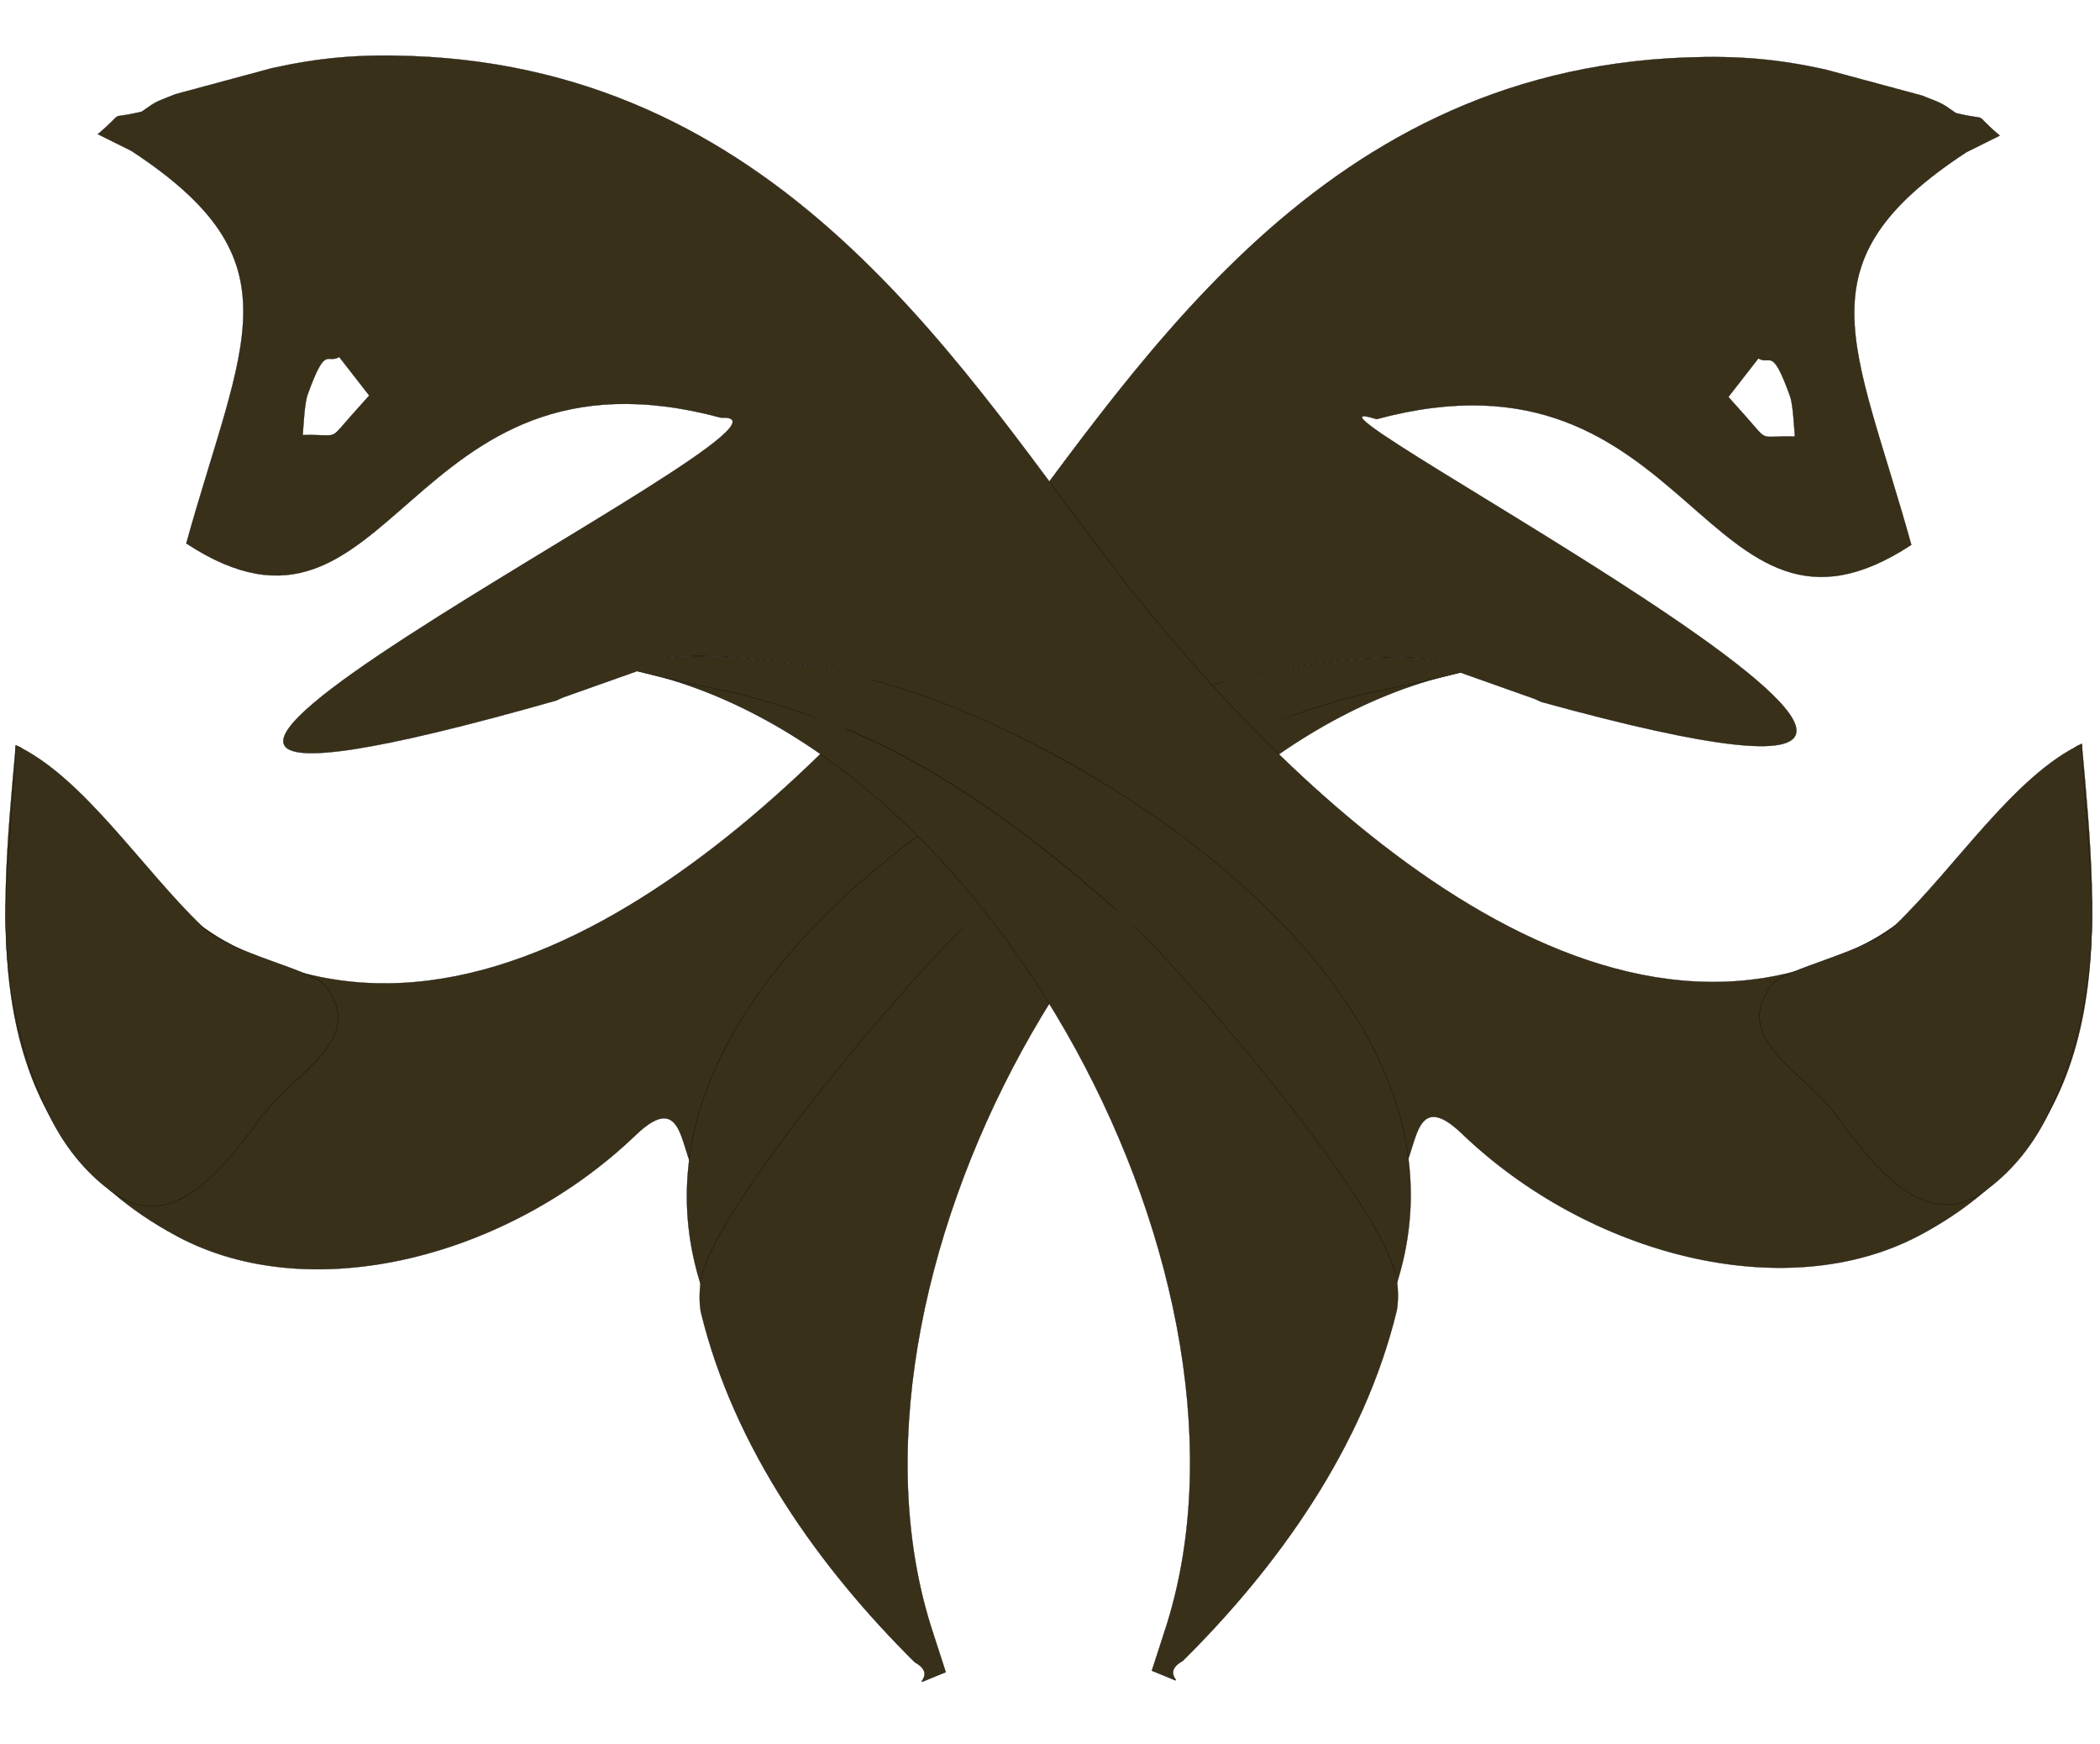 <?xml version="1.0" encoding="UTF-8" standalone="no"?>
<svg
   version="1.1"
   width="2409.449"
   height="2000.646"
   id="svg49"
   viewBox="0 0 2409.449 2000.646"
   sodipodi:docname="Logo.svg"
   inkscape:version="1.1.1 (3bf5ae0d25, 2021-09-20)"
   xmlns:inkscape="http://www.inkscape.org/namespaces/inkscape"
   xmlns:sodipodi="http://sodipodi.sourceforge.net/DTD/sodipodi-0.dtd"
   xmlns:xlink="http://www.w3.org/1999/xlink"
   xmlns="http://www.w3.org/2000/svg"
   xmlns:svg="http://www.w3.org/2000/svg">
  <sodipodi:namedview
     id="namedview51"
     pagecolor="#ffffff"
     bordercolor="#666666"
     borderopacity="1.0"
     inkscape:pageshadow="2"
     inkscape:pageopacity="0.0"
     inkscape:pagecheckerboard="0"
     showgrid="false"
     inkscape:zoom="0.2888649"
     inkscape:cx="1069.7042"
     inkscape:cy="662.93967"
     inkscape:window-width="2160"
     inkscape:window-height="1349"
     inkscape:window-x="-9"
     inkscape:window-y="-9"
     inkscape:window-maximized="1"
     inkscape:current-layer="svg49"
     height="2000.646px" />
  <path
     d="m 2017.493,411.155 c 14.336,8.593 15.343,-15.038 36.365,43.443 3.482,9.689 4.675,36.088 5.536,46.232 -42.199,-1.207 -29.216,7.65 -55.418,-22.009 l -20.928,-23.42 z M 801.784,1349.719 c 89.491,-286.229 282.954,-468.823 605.672,-568.093 65.598,-20.176 252.282,-44.325 268.075,-10.088 l 84.983,30.145 c 2.213,0.873 5.577,2.539 7.68,3.508 819.077,225.853 -357.33,-377.642 -188.738,-324.338 365.054,-98.47 374.894,300.658 613.5,144.225 -65.051,-233.535 -130.482,-323.6 63.115,-450.437 l -11.901,-44.847 c -17.743,-12.251 -13.412,-10.005 -38.682,-20.058 L 2094.488,79.814 c -54.286,-11.971 -99.359,-16.069 -159.941,-13.846 C 1502.026,81.843 1298.192,434.896 1119.825,664.343 953.77,877.948 585.785,1264.594 257.459,1079.409 183.859,1037.895 48.031,899.798 26.889,861.132 c -2.451,-4.484 -5.78,-4.047 -8.7,-6.023 -19.61,215.264 -43.223,440.929 185.08,563.215 154.526,82.771 380.808,23.271 526.038,-116.053 59.424,-57.007 49.745,28.485 72.476,47.447 z"
     style="fill:#383018;fill-rule:evenodd;stroke:#000000;stroke-width:0.283;stroke-linecap:butt;stroke-linejoin:miter;stroke-dasharray:none;fill-opacity:1"
     id="path9" />
  <path
     d="m 804.017,1504.708 c 37.971,157.141 136.845,294.652 245.642,402.411 1.77,-4.061 6.658,-12.933 8.19,-15.398 1.252,-2.009 4.529,-7.104 5.822,-9.152 1.415,-2.245 4.514,-6.525 6.66,-9.863 -131.531,-399.916 203.011,-1014.258 605.199,-1101.168 -72.611,-21.267 -133.911,28.401 -209.506,55.041 -133.49,47.044 -258.134,144.149 -358.76,235.782 -123.368,110.52 -322.32,324.815 -303.248,442.346 z"
     style="fill:#383018;fill-rule:evenodd;stroke:#000000;stroke-width:0.283;stroke-linecap:butt;stroke-linejoin:miter;stroke-dasharray:none;fill-opacity:1"
     id="path11" />
  <path
     d="m 803.737,1472.962 c 7.377,-80.752 245.635,-356.957 303.529,-410.601 100.626,-91.633 225.27,-188.739 358.76,-235.782 110.151,-38.819 111.841,-29.775 209.506,-55.041 -15.792,-34.238 -202.477,-10.088 -268.075,10.088 -217.111,53.204 -713.492,340.962 -603.72,691.336 z"
     style="fill:#383018;fill-rule:evenodd;stroke:#000000;stroke-width:0.283;stroke-linecap:butt;stroke-linejoin:miter;stroke-dasharray:none;fill-opacity:1"
     id="path13" />
  <path
     d="m 2256.072,174.642 38.326,-19.054 c -35.048,-29.875 -7.031,-15.515 -50.227,-25.793 z"
     style="fill:#383018;fill-rule:evenodd;stroke:#000000;stroke-width:0.283;stroke-linecap:butt;stroke-linejoin:miter;stroke-dasharray:none;fill-opacity:1"
     id="path15" />
  <path
     d="m 1049.659,1907.119 c 31.959,17.635 -21.012,33.778 35.474,11.278 l -14.802,-45.691 c -7.272,11.314 -15.229,21.926 -20.672,34.413 z"
     style="fill:#383018;fill-rule:evenodd;stroke:#000000;stroke-width:0.283;stroke-linecap:butt;stroke-linejoin:miter;stroke-dasharray:none;fill-opacity:1"
     id="path17" />
  <path
     d="m 18.188,855.111 c -3.468,81.992 -13.87,156.62 -11.305,219.438 3.46,84.709 23.369,150.004 48.275,202.188 22.422,46.98 50.854,74.093 72.941,90.354 64.977,47.839 120.876,-15.864 169.826,-83.269 39.742,-54.728 123.521,-89.394 75.601,-152.537 -14.537,-19.155 -108.339,-36.666 -140.844,-67.741 C 162.896,996.822 95.404,891.185 18.188,855.111 Z"
     style="fill:#383018;fill-rule:evenodd;stroke:#000000;stroke-width:0.283;stroke-linecap:butt;stroke-linejoin:miter;stroke-dasharray:none;fill-opacity:1"
     id="path19" />
  <path
     d="m 389.207,409.511 c -14.336,8.593 -15.343,-15.038 -36.365,43.443 -3.482,9.689 -4.675,36.088 -5.536,46.232 42.199,-1.207 29.216,7.65 55.418,-22.009 l 20.928,-23.42 z M 1604.916,1348.074 c -89.491,-286.229 -282.954,-468.823 -605.672,-568.093 -65.598,-20.176 -252.282,-44.325 -268.075,-10.088 l -84.983,30.145 c -2.212,0.873 -5.577,2.539 -7.68,3.508 -860.51,244.745 340.063,-332.094 188.738,-324.338 -365.054,-98.47 -374.894,300.658 -613.5,144.225 65.051,-233.535 130.482,-323.6 -63.115,-450.437 l 11.901,-44.847 c 17.743,-12.251 13.413,-10.005 38.682,-20.058 L 312.212,78.169 c 54.286,-11.971 99.359,-16.069 159.941,-13.846 432.521,15.875 636.355,368.928 814.722,598.375 166.055,213.605 534.04,600.251 862.365,415.066 73.601,-41.514 209.429,-179.61 230.57,-218.277 2.451,-4.484 5.78,-4.047 8.7,-6.023 19.61,215.264 43.223,440.929 -185.08,563.215 -154.526,82.771 -380.808,23.271 -526.038,-116.053 -59.424,-57.007 -49.745,28.485 -72.476,47.447 z"
     style="fill:#383018;fill-rule:evenodd;stroke:#050109;stroke-width:0.283;stroke-linecap:butt;stroke-linejoin:miter;stroke-dasharray:none;fill-opacity:1"
     id="path21" />
  <path
     d="m 1602.683,1503.063 c -37.971,157.141 -136.845,294.652 -245.642,402.411 -1.77,-4.061 -6.658,-12.933 -8.19,-15.398 -1.252,-2.009 -4.529,-7.104 -5.822,-9.152 -1.415,-2.245 -4.514,-6.525 -6.66,-9.863 131.531,-399.916 -203.011,-1014.258 -605.199,-1101.168 72.611,-21.267 133.911,28.401 209.506,55.041 133.49,47.044 258.134,144.149 358.76,235.782 123.368,110.52 322.32,324.815 303.248,442.346 z"
     style="fill:#383018;fill-rule:evenodd;stroke:#050109;stroke-width:0.283;stroke-linecap:butt;stroke-linejoin:miter;stroke-dasharray:none;fill-opacity:1"
     id="path23" />
  <path
     d="m 1602.964,1471.318 c -7.377,-80.752 -245.634,-356.957 -303.529,-410.601 -100.626,-91.633 -225.27,-188.739 -358.76,-235.782 -110.151,-38.819 -111.841,-29.775 -209.506,-55.041 15.792,-34.238 202.477,-10.088 268.075,10.088 217.111,53.204 713.492,340.962 603.72,691.336 z"
     style="fill:#383018;fill-rule:evenodd;stroke:#050109;stroke-width:0.283;stroke-linecap:butt;stroke-linejoin:miter;stroke-dasharray:none;fill-opacity:1"
     id="path25" />
  <path
     d="m 150.628,172.997 -38.326,-19.055 c 35.048,-29.875 7.031,-15.515 50.227,-25.793 z"
     style="fill:#383018;fill-rule:evenodd;stroke:#050109;stroke-width:0.283;stroke-linecap:butt;stroke-linejoin:miter;stroke-dasharray:none;fill-opacity:1"
     id="path27" />
  <path
     d="m 1357.041,1905.474 c -31.959,17.635 21.012,33.778 -35.474,11.278 l 14.802,-45.691 c 7.272,11.314 15.229,21.926 20.672,34.413 z"
     style="fill:#383018;fill-rule:evenodd;stroke:#050109;stroke-width:0.283;stroke-linecap:butt;stroke-linejoin:miter;stroke-dasharray:none;fill-opacity:1"
     id="path29" />
  <path
     d="m 2388.512,853.466 c 3.467,81.992 13.87,156.62 11.305,219.438 -3.46,84.709 -23.369,150.004 -48.275,202.188 -22.422,46.98 -50.854,74.093 -72.941,90.354 -64.976,47.839 -120.876,-15.864 -169.825,-83.269 -39.742,-54.728 -123.521,-89.394 -75.602,-152.537 14.537,-19.155 108.339,-36.666 140.844,-67.741 69.785,-66.722 137.277,-172.358 214.493,-208.432 z"
     style="fill:#383018;fill-rule:evenodd;stroke:#050109;stroke-width:0.283;stroke-linecap:butt;stroke-linejoin:miter;stroke-dasharray:none;fill-opacity:1"
     id="path31" />
  <defs
     id="defs39">
    <linearGradient
       id="grad1">
      <stop
         offset="0%"
         stop-color="#7d7b78"
         stop-opacity="1"
         id="stop33" />
      <stop
         offset="100%"
         stop-color="#ffffff"
         stop-opacity="1"
         id="stop35" />
    </linearGradient>
    <linearGradient
       xlink:href="#grad1"
       id="grad2"
       x1="0"
       y1="0"
       x2="0"
       y2="1"
       gradientTransform="rotate(1,0.5,0.5)"
       gradientUnits="objectBoundingBox" />
  </defs>
</svg>
